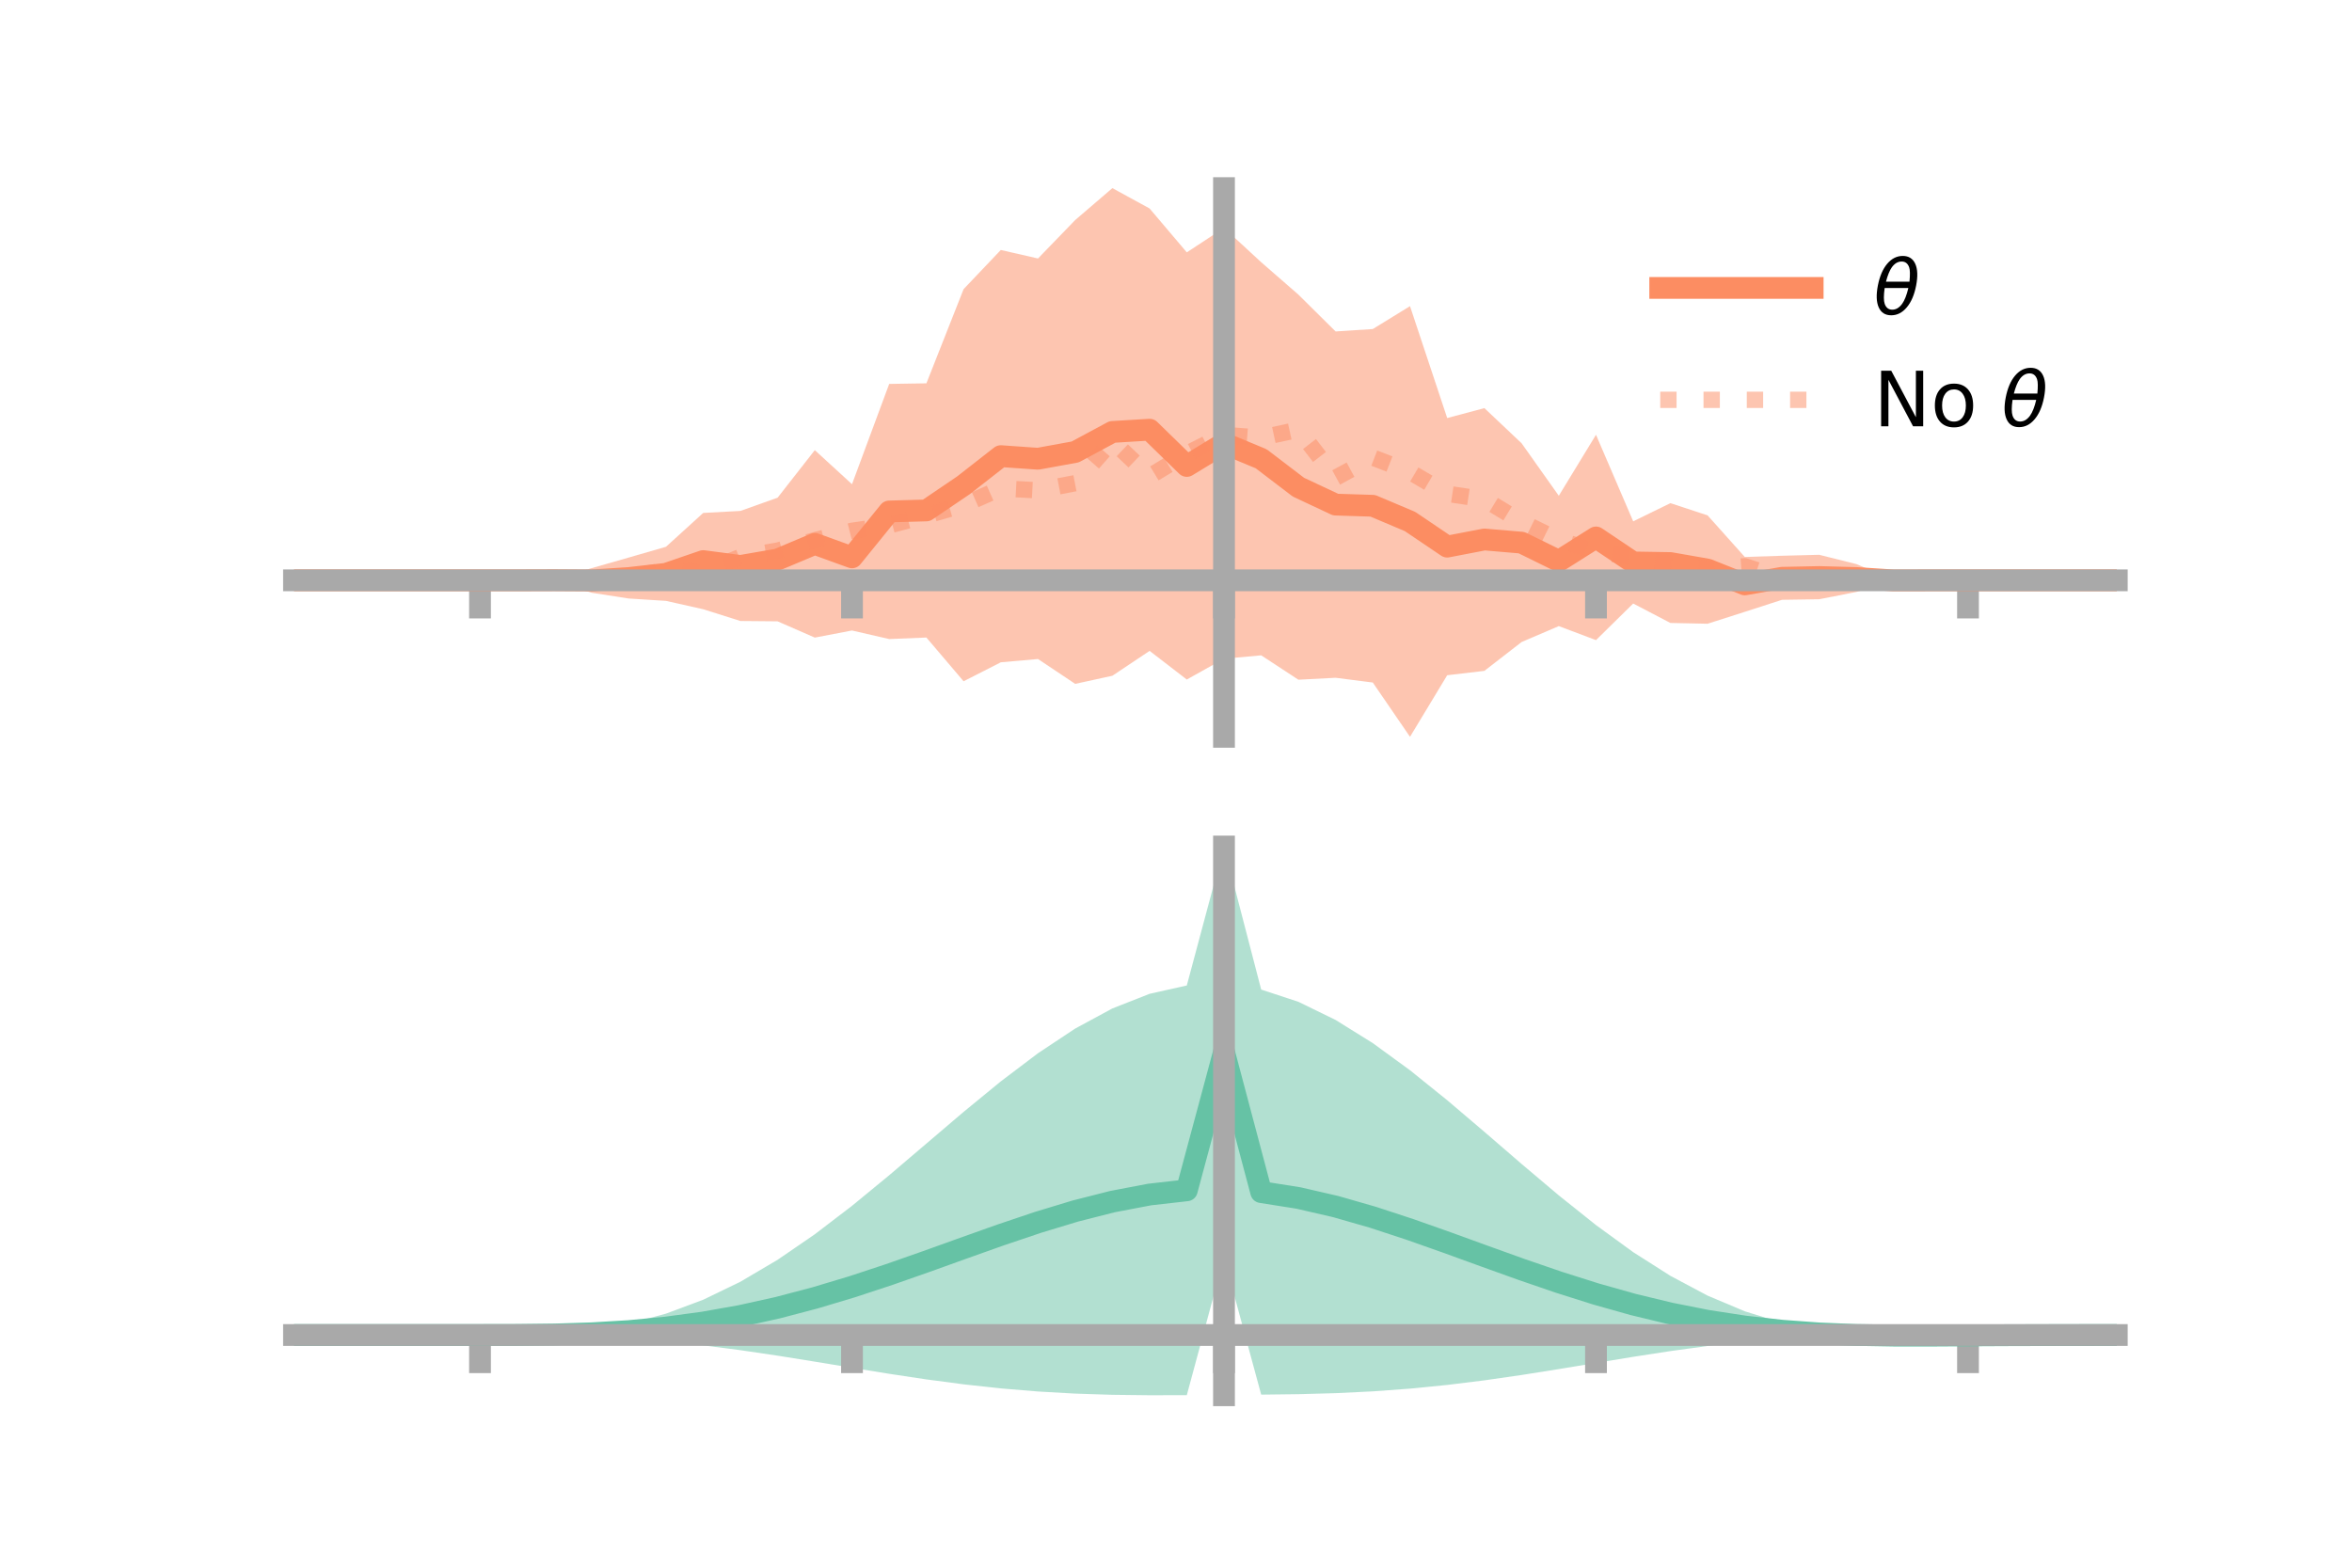 <?xml version="1.0" encoding="utf-8" standalone="no"?>
<!DOCTYPE svg PUBLIC "-//W3C//DTD SVG 1.1//EN"
  "http://www.w3.org/Graphics/SVG/1.1/DTD/svg11.dtd">
<!-- Created with matplotlib (https://matplotlib.org/) -->
<svg height="144pt" version="1.1" viewBox="0 0 216 144" width="216pt" xmlns="http://www.w3.org/2000/svg" xmlns:xlink="http://www.w3.org/1999/xlink">
 <defs>
  <style type="text/css">*{stroke-linecap:butt;stroke-linejoin:round;}</style>
 </defs>
 <g id="figure_1">
  <g id="patch_1">
   <path d="M 0 144 
L 216 144 
L 216 0 
L 0 0 
z
" style="fill:none;"/>
  </g>
  <g id="axes_1">
   <g id="patch_2">
    <path d="M 27 67.68 
L 194.4 67.68 
L 194.4 17.28 
L 27 17.28 
z
" style="fill:none;"/>
   </g>
   <g id="PolyCollection_1">
    <path clip-path="url(#p67e4a74516)" d="M 27 53.306 
L 27 53.306 
L 30.416 53.306 
L 33.833 53.306 
L 37.249 53.306 
L 40.665 53.306 
L 44.082 53.306 
L 47.498 53.303 
L 50.914 53.224 
L 54.331 52.189 
L 57.747 51.212 
L 61.163 50.224 
L 64.58 47.116 
L 67.996 46.931 
L 71.412 45.716 
L 74.829 41.348 
L 78.245 44.477 
L 81.661 35.264 
L 85.078 35.21 
L 88.494 26.559 
L 91.91 22.962 
L 95.327 23.743 
L 98.743 20.211 
L 102.159 17.28 
L 105.576 19.151 
L 108.992 23.181 
L 112.408 20.934 
L 115.824 24.086 
L 119.241 27.062 
L 122.657 30.446 
L 126.073 30.223 
L 129.49 28.122 
L 132.906 38.399 
L 136.322 37.487 
L 139.739 40.717 
L 143.155 45.538 
L 146.571 39.936 
L 149.988 47.888 
L 153.404 46.217 
L 156.82 47.34 
L 160.237 51.16 
L 163.653 51.049 
L 167.069 50.96 
L 170.486 51.815 
L 173.902 53.263 
L 177.318 53.305 
L 180.735 53.306 
L 184.151 53.306 
L 187.567 53.306 
L 190.984 53.306 
L 194.4 53.306 
L 194.4 53.306 
L 194.4 53.306 
L 190.984 53.306 
L 187.567 53.306 
L 184.151 53.306 
L 180.735 53.306 
L 177.318 53.309 
L 173.902 53.364 
L 170.486 54.373 
L 167.069 55.044 
L 163.653 55.096 
L 160.237 56.2 
L 156.82 57.293 
L 153.404 57.221 
L 149.988 55.436 
L 146.571 58.799 
L 143.155 57.511 
L 139.739 58.974 
L 136.322 61.622 
L 132.906 62.024 
L 129.49 67.68 
L 126.073 62.693 
L 122.657 62.257 
L 119.241 62.435 
L 115.824 60.196 
L 112.408 60.507 
L 108.992 62.418 
L 105.576 59.787 
L 102.159 62.071 
L 98.743 62.817 
L 95.327 60.534 
L 91.91 60.836 
L 88.494 62.579 
L 85.078 58.561 
L 81.661 58.7 
L 78.245 57.914 
L 74.829 58.567 
L 71.412 57.072 
L 67.996 57.041 
L 64.58 55.961 
L 61.163 55.194 
L 57.747 54.977 
L 54.331 54.446 
L 50.914 53.368 
L 47.498 53.309 
L 44.082 53.306 
L 40.665 53.306 
L 37.249 53.306 
L 33.833 53.306 
L 30.416 53.306 
L 27 53.306 
z
" style="fill:#fc8d62;fill-opacity:0.5;"/>
   </g>
   <g id="matplotlib.axis_1">
    <g id="xtick_1">
     <g id="line2d_1">
      <defs>
       <path d="M 0 0 
L 0 3.5 
" id="ma2b4b32c06" style="stroke:#a9a9a9;stroke-width:2;"/>
      </defs>
      <g>
       <use style="fill:#a9a9a9;stroke:#a9a9a9;stroke-width:2;" x="44.082" xlink:href="#ma2b4b32c06" y="53.306"/>
      </g>
     </g>
    </g>
    <g id="xtick_2">
     <g id="line2d_2">
      <g>
       <use style="fill:#a9a9a9;stroke:#a9a9a9;stroke-width:2;" x="78.245" xlink:href="#ma2b4b32c06" y="53.306"/>
      </g>
     </g>
    </g>
    <g id="xtick_3">
     <g id="line2d_3">
      <g>
       <use style="fill:#a9a9a9;stroke:#a9a9a9;stroke-width:2;" x="112.408" xlink:href="#ma2b4b32c06" y="53.306"/>
      </g>
     </g>
    </g>
    <g id="xtick_4">
     <g id="line2d_4">
      <g>
       <use style="fill:#a9a9a9;stroke:#a9a9a9;stroke-width:2;" x="146.571" xlink:href="#ma2b4b32c06" y="53.306"/>
      </g>
     </g>
    </g>
    <g id="xtick_5">
     <g id="line2d_5">
      <g>
       <use style="fill:#a9a9a9;stroke:#a9a9a9;stroke-width:2;" x="180.735" xlink:href="#ma2b4b32c06" y="53.306"/>
      </g>
     </g>
    </g>
   </g>
   <g id="matplotlib.axis_2"/>
   <g id="line2d_6">
    <path clip-path="url(#p67e4a74516)" d="M 27 53.306 
L 30.416 53.306 
L 33.833 53.306 
L 37.249 53.306 
L 40.665 53.306 
L 44.082 53.306 
L 47.498 53.306 
L 50.914 53.296 
L 54.331 53.318 
L 57.747 53.095 
L 61.163 52.709 
L 64.58 51.539 
L 67.996 51.986 
L 71.412 51.394 
L 74.829 49.958 
L 78.245 51.196 
L 81.661 46.982 
L 85.078 46.886 
L 88.494 44.569 
L 91.91 41.899 
L 95.327 42.138 
L 98.743 41.514 
L 102.159 39.676 
L 105.576 39.469 
L 108.992 42.8 
L 112.408 40.721 
L 115.824 42.141 
L 119.241 44.748 
L 122.657 46.351 
L 126.073 46.458 
L 129.49 47.901 
L 132.906 50.211 
L 136.322 49.554 
L 139.739 49.845 
L 143.155 51.525 
L 146.571 49.367 
L 149.988 51.662 
L 153.404 51.719 
L 156.82 52.317 
L 160.237 53.68 
L 163.653 53.073 
L 167.069 53.002 
L 170.486 53.094 
L 173.902 53.314 
L 177.318 53.307 
L 180.735 53.306 
L 184.151 53.306 
L 187.567 53.306 
L 190.984 53.306 
L 194.4 53.306 
" style="fill:none;stroke:#fc8d62;stroke-linecap:square;stroke-width:2;"/>
   </g>
   <g id="line2d_7">
    <path clip-path="url(#p67e4a74516)" d="M 27 53.306 
L 30.416 53.306 
L 33.833 53.306 
L 37.249 53.306 
L 40.665 53.306 
L 44.082 53.306 
L 47.498 53.302 
L 50.914 53.333 
L 54.331 53.006 
L 57.747 53.026 
L 61.163 52.364 
L 64.58 52.563 
L 67.996 51.159 
L 71.412 50.578 
L 74.829 49.624 
L 78.245 48.758 
L 81.661 48.262 
L 85.078 47.359 
L 88.494 46.37 
L 91.91 44.857 
L 95.327 45.039 
L 98.743 44.384 
L 102.159 40.499 
L 105.576 43.749 
L 108.992 41.682 
L 112.408 39.947 
L 115.824 40.208 
L 119.241 39.469 
L 122.657 43.885 
L 126.073 42.028 
L 129.49 43.354 
L 132.906 45.354 
L 136.322 45.866 
L 139.739 47.938 
L 143.155 49.606 
L 146.571 50.651 
L 149.988 51.171 
L 153.404 51.804 
L 156.82 52.269 
L 160.237 52.014 
L 163.653 53.121 
L 167.069 53.023 
L 170.486 53.341 
L 173.902 53.197 
L 177.318 53.31 
L 180.735 53.306 
L 184.151 53.306 
L 187.567 53.306 
L 190.984 53.306 
L 194.4 53.306 
" style="fill:none;stroke:#fc8d62;stroke-dasharray:1.5,2.475;stroke-dashoffset:0;stroke-opacity:0.5;stroke-width:1.5;"/>
   </g>
   <g id="patch_3">
    <path d="M 112.408 67.68 
L 112.408 17.28 
" style="fill:none;stroke:#a9a9a9;stroke-linecap:square;stroke-linejoin:miter;stroke-width:2;"/>
   </g>
   <g id="patch_4">
    <path d="M 194.4 67.68 
L 194.4 17.28 
" style="fill:none;"/>
   </g>
   <g id="patch_5">
    <path d="M 27 53.306 
L 194.4 53.306 
" style="fill:none;stroke:#a9a9a9;stroke-linecap:square;stroke-linejoin:miter;stroke-width:2;"/>
   </g>
   <g id="patch_6">
    <path d="M 27 17.28 
L 194.4 17.28 
" style="fill:none;"/>
   </g>
   <g id="legend_1">
    <g id="line2d_8">
     <path d="M 152.47 26.449 
L 166.47 26.449 
" style="fill:none;stroke:#fc8d62;stroke-linecap:square;stroke-width:2;"/>
    </g>
    <g id="line2d_9"/>
    <g id="text_1">
     <!-- $\theta$ -->
     <g transform="translate(172.07 28.899)scale(0.07 -0.07)">
      <defs>
       <path d="M 45.516 34.672 
L 14.453 34.672 
Q 12.359 20.062 14.5 13.875 
Q 17.188 6.25 24.469 6.25 
Q 31.781 6.25 37.359 13.922 
Q 42.234 20.656 45.516 34.672 
z
M 47.016 42.969 
Q 48.344 56.844 46.625 61.719 
Q 43.953 69.438 36.766 69.438 
Q 29.297 69.438 23.828 61.812 
Q 19.531 55.672 16.156 42.969 
z
M 38.188 76.766 
Q 49.906 76.766 54.594 66.406 
Q 59.281 56.109 55.719 37.844 
Q 52.203 19.625 43.453 9.281 
Q 34.766 -1.125 23.047 -1.125 
Q 11.281 -1.125 6.641 9.281 
Q 2 19.625 5.516 37.844 
Q 9.078 56.109 17.719 66.406 
Q 26.422 76.766 38.188 76.766 
z
" id="DejaVuSans-Oblique-952"/>
      </defs>
      <use transform="translate(0 0.234)" xlink:href="#DejaVuSans-Oblique-952"/>
     </g>
    </g>
    <g id="line2d_10">
     <path d="M 152.47 36.724 
L 166.47 36.724 
" style="fill:none;stroke:#fc8d62;stroke-dasharray:1.5,2.475;stroke-dashoffset:0;stroke-opacity:0.5;stroke-width:1.5;"/>
    </g>
    <g id="line2d_11"/>
    <g id="text_2">
     <!-- No $\theta$ -->
     <g transform="translate(172.07 39.174)scale(0.07 -0.07)">
      <defs>
       <path d="M 9.812 72.906 
L 23.094 72.906 
L 55.422 11.922 
L 55.422 72.906 
L 64.984 72.906 
L 64.984 0 
L 51.703 0 
L 19.391 60.984 
L 19.391 0 
L 9.812 0 
z
" id="DejaVuSans-78"/>
       <path d="M 30.609 48.391 
Q 23.391 48.391 19.188 42.75 
Q 14.984 37.109 14.984 27.297 
Q 14.984 17.484 19.156 11.844 
Q 23.344 6.203 30.609 6.203 
Q 37.797 6.203 41.984 11.859 
Q 46.188 17.531 46.188 27.297 
Q 46.188 37.016 41.984 42.703 
Q 37.797 48.391 30.609 48.391 
z
M 30.609 56 
Q 42.328 56 49.016 48.375 
Q 55.719 40.766 55.719 27.297 
Q 55.719 13.875 49.016 6.219 
Q 42.328 -1.422 30.609 -1.422 
Q 18.844 -1.422 12.172 6.219 
Q 5.516 13.875 5.516 27.297 
Q 5.516 40.766 12.172 48.375 
Q 18.844 56 30.609 56 
z
" id="DejaVuSans-111"/>
       <path id="DejaVuSans-32"/>
      </defs>
      <use transform="translate(0 0.234)" xlink:href="#DejaVuSans-78"/>
      <use transform="translate(74.805 0.234)" xlink:href="#DejaVuSans-111"/>
      <use transform="translate(135.986 0.234)" xlink:href="#DejaVuSans-32"/>
      <use transform="translate(167.773 0.234)" xlink:href="#DejaVuSans-Oblique-952"/>
     </g>
    </g>
   </g>
  </g>
  <g id="axes_2">
   <g id="patch_7">
    <path d="M 27 128.16 
L 194.4 128.16 
L 194.4 77.76 
L 27 77.76 
z
" style="fill:none;"/>
   </g>
   <g id="PolyCollection_2">
    <path clip-path="url(#p9f602a237c)" d="M 27 122.63 
L 27 122.623 
L 30.416 122.625 
L 33.833 122.625 
L 37.249 122.626 
L 40.665 122.626 
L 44.082 122.626 
L 47.498 122.607 
L 50.914 122.484 
L 54.331 122.167 
L 57.747 121.579 
L 61.163 120.664 
L 64.58 119.387 
L 67.996 117.734 
L 71.412 115.718 
L 74.829 113.374 
L 78.245 110.76 
L 81.661 107.952 
L 85.078 105.043 
L 88.494 102.133 
L 91.91 99.331 
L 95.327 96.744 
L 98.743 94.478 
L 102.159 92.63 
L 105.576 91.287 
L 108.992 90.521 
L 112.408 77.76 
L 115.824 90.897 
L 119.241 92.021 
L 122.657 93.688 
L 126.073 95.816 
L 129.49 98.308 
L 132.906 101.061 
L 136.322 103.966 
L 139.739 106.915 
L 143.155 109.802 
L 146.571 112.531 
L 149.988 115.017 
L 153.404 117.192 
L 156.82 119.011 
L 160.237 120.45 
L 163.653 121.509 
L 167.069 122.204 
L 170.486 122.511 
L 173.902 122.525 
L 177.318 122.537 
L 180.735 122.564 
L 184.151 122.587 
L 187.567 122.603 
L 190.984 122.613 
L 194.4 122.62 
L 194.4 122.636 
L 194.4 122.636 
L 190.984 122.649 
L 187.567 122.672 
L 184.151 122.709 
L 180.735 122.766 
L 177.318 122.833 
L 173.902 122.839 
L 170.486 122.737 
L 167.069 122.76 
L 163.653 122.952 
L 160.237 123.248 
L 156.82 123.636 
L 153.404 124.104 
L 149.988 124.631 
L 146.571 125.192 
L 143.155 125.758 
L 139.739 126.3 
L 136.322 126.792 
L 132.906 127.214 
L 129.49 127.553 
L 126.073 127.803 
L 122.657 127.969 
L 119.241 128.062 
L 115.824 128.104 
L 112.408 115.502 
L 108.992 128.152 
L 105.576 128.16 
L 102.159 128.12 
L 98.743 128.01 
L 95.327 127.816 
L 91.91 127.532 
L 88.494 127.158 
L 85.078 126.706 
L 81.661 126.191 
L 78.245 125.638 
L 74.829 125.073 
L 71.412 124.525 
L 67.996 124.02 
L 64.58 123.58 
L 61.163 123.222 
L 57.747 122.953 
L 54.331 122.773 
L 50.914 122.673 
L 47.498 122.632 
L 44.082 122.626 
L 40.665 122.626 
L 37.249 122.626 
L 33.833 122.626 
L 30.416 122.627 
L 27 122.63 
z
" style="fill:#66c2a5;fill-opacity:0.5;"/>
   </g>
   <g id="matplotlib.axis_3">
    <g id="xtick_6">
     <g id="line2d_12">
      <g>
       <use style="fill:#a9a9a9;stroke:#a9a9a9;stroke-width:2;" x="44.082" xlink:href="#ma2b4b32c06" y="122.626"/>
      </g>
     </g>
    </g>
    <g id="xtick_7">
     <g id="line2d_13">
      <g>
       <use style="fill:#a9a9a9;stroke:#a9a9a9;stroke-width:2;" x="78.245" xlink:href="#ma2b4b32c06" y="122.626"/>
      </g>
     </g>
    </g>
    <g id="xtick_8">
     <g id="line2d_14">
      <g>
       <use style="fill:#a9a9a9;stroke:#a9a9a9;stroke-width:2;" x="112.408" xlink:href="#ma2b4b32c06" y="122.626"/>
      </g>
     </g>
    </g>
    <g id="xtick_9">
     <g id="line2d_15">
      <g>
       <use style="fill:#a9a9a9;stroke:#a9a9a9;stroke-width:2;" x="146.571" xlink:href="#ma2b4b32c06" y="122.626"/>
      </g>
     </g>
    </g>
    <g id="xtick_10">
     <g id="line2d_16">
      <g>
       <use style="fill:#a9a9a9;stroke:#a9a9a9;stroke-width:2;" x="180.735" xlink:href="#ma2b4b32c06" y="122.626"/>
      </g>
     </g>
    </g>
   </g>
   <g id="matplotlib.axis_4"/>
   <g id="line2d_17">
    <path clip-path="url(#p9f602a237c)" d="M 27 122.627 
L 30.416 122.626 
L 33.833 122.626 
L 37.249 122.626 
L 40.665 122.626 
L 44.082 122.626 
L 47.498 122.619 
L 50.914 122.578 
L 54.331 122.47 
L 57.747 122.266 
L 61.163 121.943 
L 64.58 121.483 
L 67.996 120.877 
L 71.412 120.121 
L 74.829 119.223 
L 78.245 118.199 
L 81.661 117.072 
L 85.078 115.874 
L 88.494 114.646 
L 91.91 113.431 
L 95.327 112.28 
L 98.743 111.244 
L 102.159 110.375 
L 105.576 109.724 
L 108.992 109.337 
L 112.408 96.631 
L 115.824 109.501 
L 119.241 110.041 
L 122.657 110.828 
L 126.073 111.809 
L 129.49 112.931 
L 132.906 114.138 
L 136.322 115.379 
L 139.739 116.608 
L 143.155 117.78 
L 146.571 118.861 
L 149.988 119.824 
L 153.404 120.648 
L 156.82 121.324 
L 160.237 121.849 
L 163.653 122.231 
L 167.069 122.482 
L 170.486 122.624 
L 173.902 122.682 
L 177.318 122.685 
L 180.735 122.665 
L 184.151 122.648 
L 187.567 122.638 
L 190.984 122.631 
L 194.4 122.628 
" style="fill:none;stroke:#66c2a5;stroke-linecap:square;stroke-width:2;"/>
   </g>
   <g id="patch_8">
    <path d="M 112.408 128.16 
L 112.408 77.76 
" style="fill:none;stroke:#a9a9a9;stroke-linecap:square;stroke-linejoin:miter;stroke-width:2;"/>
   </g>
   <g id="patch_9">
    <path d="M 194.4 128.16 
L 194.4 77.76 
" style="fill:none;"/>
   </g>
   <g id="patch_10">
    <path d="M 27 122.626 
L 194.4 122.626 
" style="fill:none;stroke:#a9a9a9;stroke-linecap:square;stroke-linejoin:miter;stroke-width:2;"/>
   </g>
   <g id="patch_11">
    <path d="M 27 77.76 
L 194.4 77.76 
" style="fill:none;"/>
   </g>
  </g>
 </g>
 <defs>
  <clipPath id="p67e4a74516">
   <rect height="50.4" width="167.4" x="27" y="17.28"/>
  </clipPath>
  <clipPath id="p9f602a237c">
   <rect height="50.4" width="167.4" x="27" y="77.76"/>
  </clipPath>
 </defs>
</svg>
